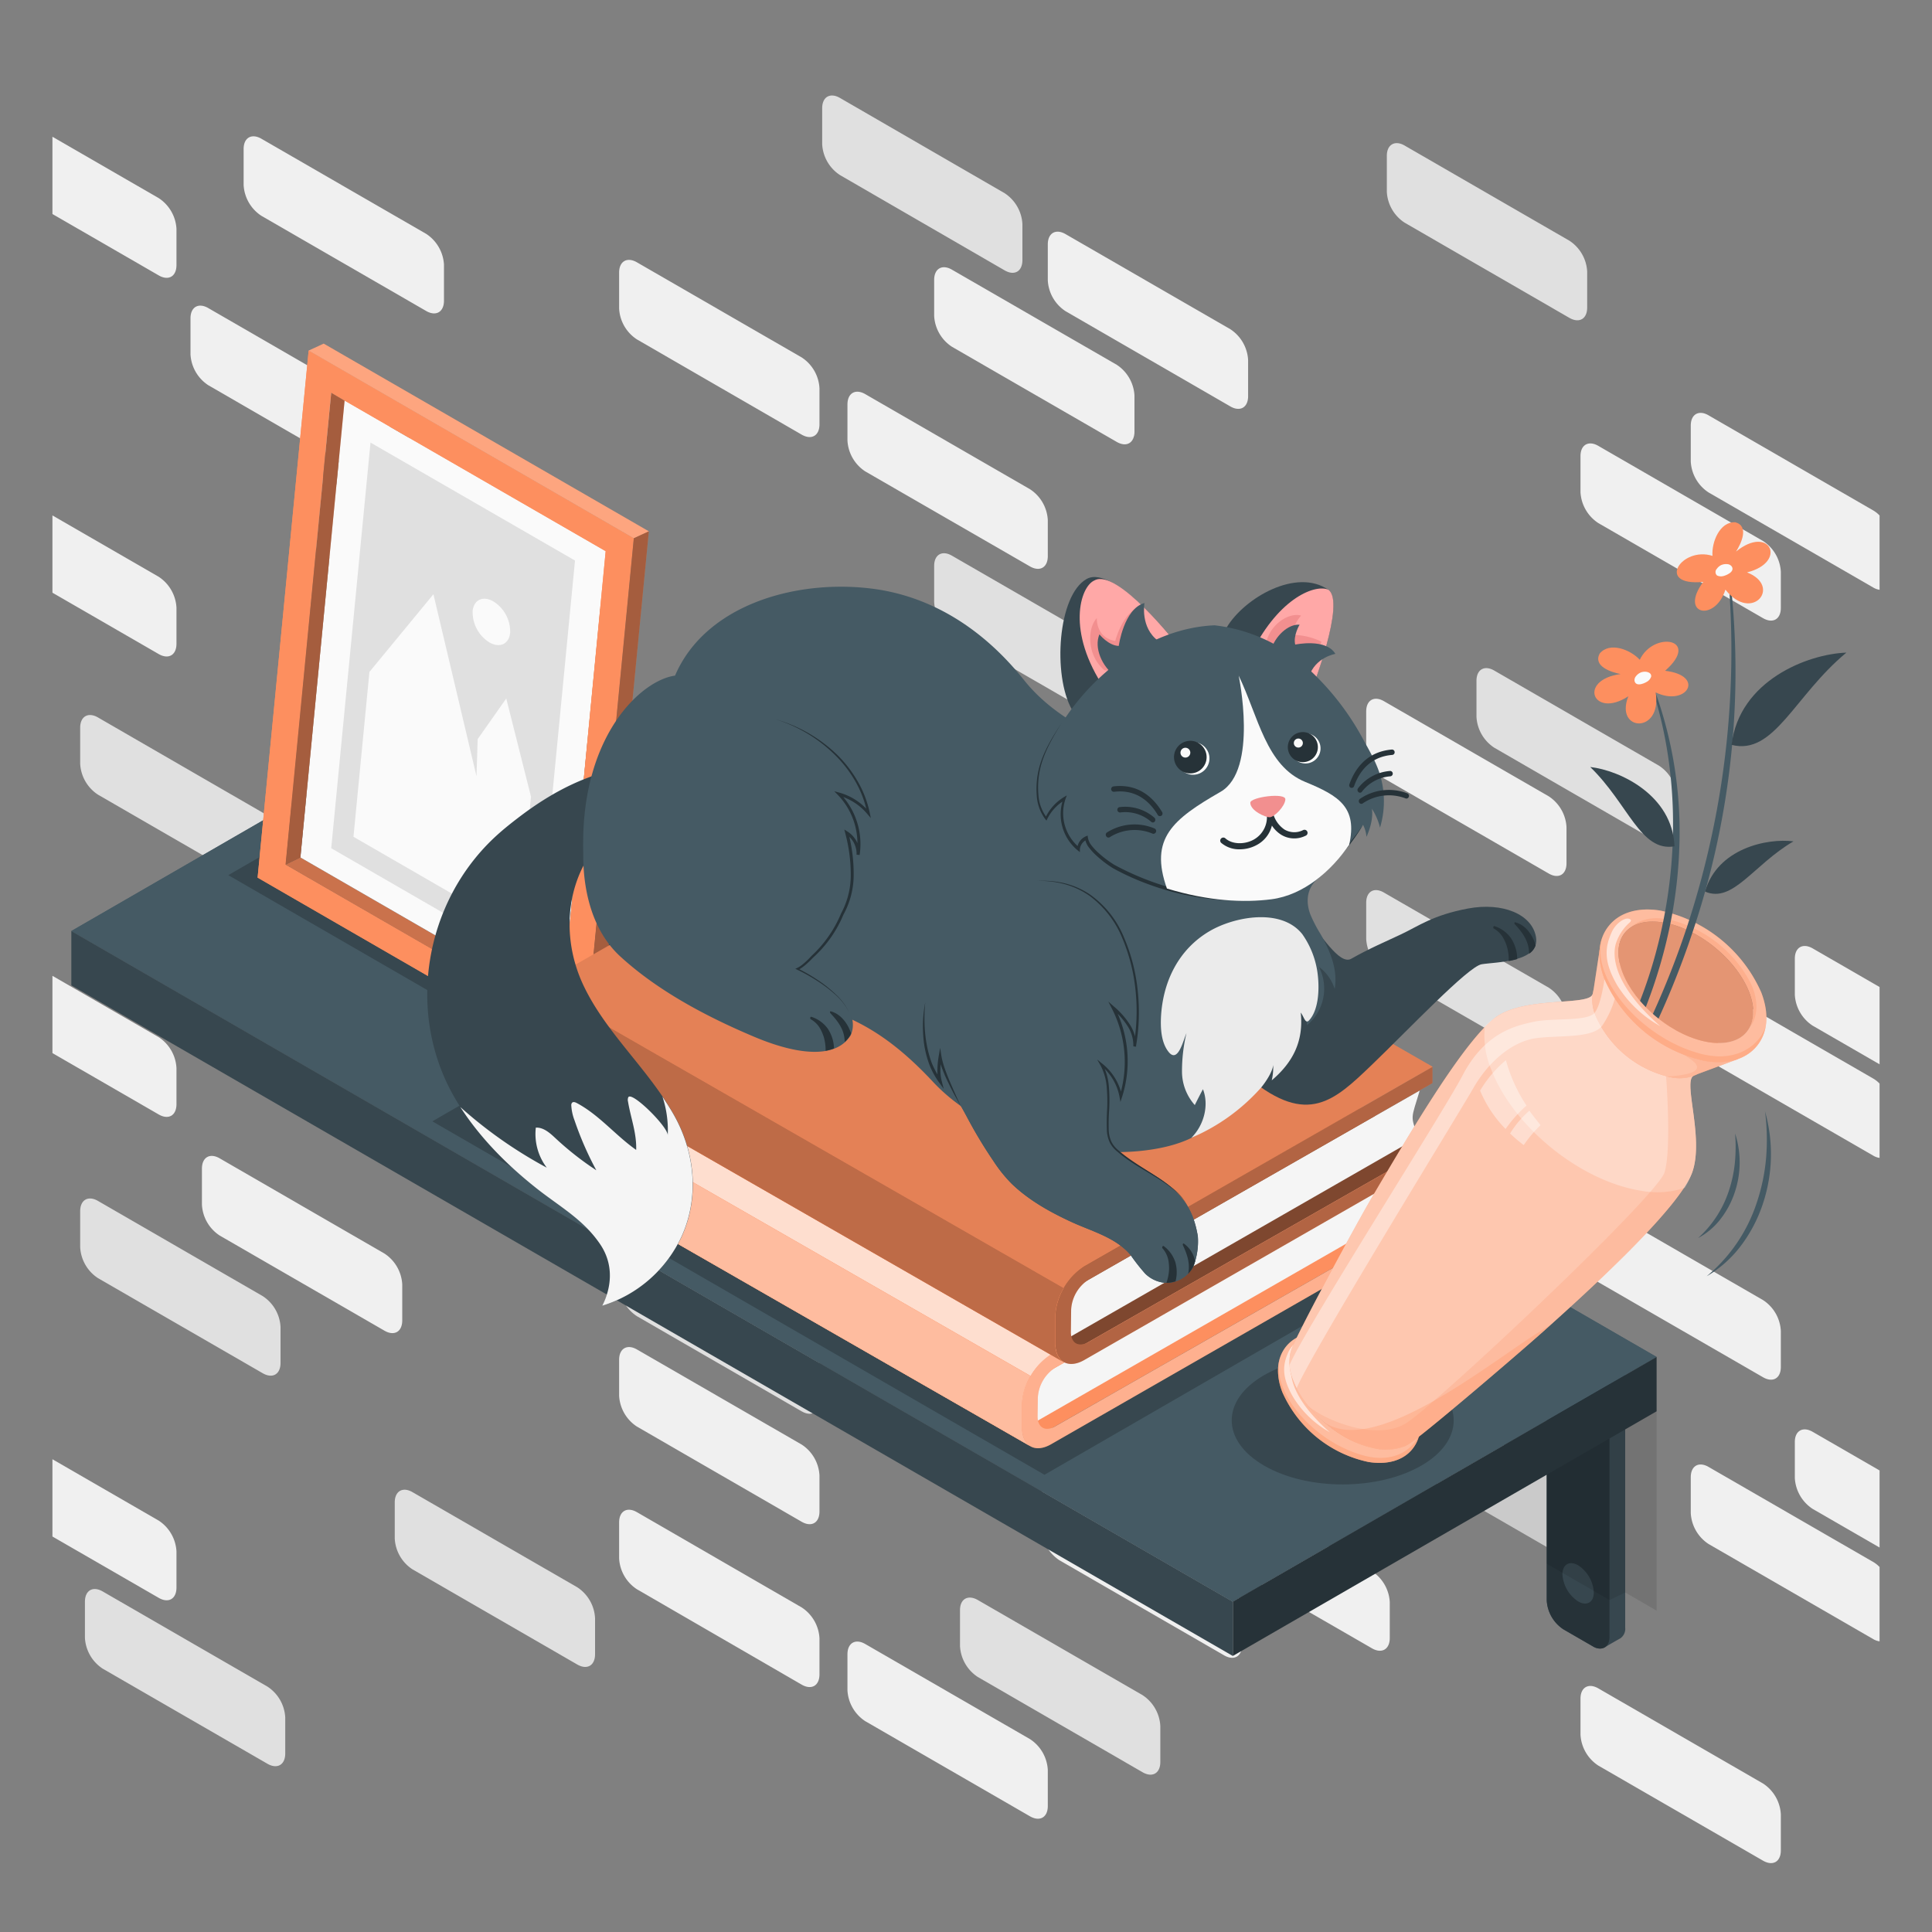 <svg xmlns="http://www.w3.org/2000/svg" viewBox="0 0 500 500"><rect x="0" y="0" width="500" height="500" fill="#808080" stroke="none"/><g id="freepik--Wall--inject-4"><g id="freepik--wall--inject-4"><path d="M114.9,68.5v9.32c0,2.93-2.07,4.13-4.61,2.66L67.66,55.86a10.17,10.17,0,0,1-4.61-8V38.57c0-2.94,2.06-4.13,4.61-2.66l42.63,24.61A10.2,10.2,0,0,1,114.9,68.5Z" style="fill:#f0f0f0"></path><path d="M128.07,250.27v9.32c0,2.94-2.06,4.13-4.61,2.66L80.83,237.64a10.2,10.2,0,0,1-4.61-8v-9.32c0-2.94,2.07-4.13,4.61-2.66l42.63,24.62A10.15,10.15,0,0,1,128.07,250.27Z" style="fill:#f0f0f0"></path><path d="M212.08,228.16v9.32c0,2.93-2.06,4.12-4.61,2.66l-42.63-24.62a10.17,10.17,0,0,1-4.61-8v-9.32c0-2.93,2.06-4.12,4.61-2.65l42.63,24.61A10.17,10.17,0,0,1,212.08,228.16Z" style="fill:#e0e0e0"></path><path d="M130,155.47v9.32c0,2.93-2.06,4.13-4.6,2.66L82.78,142.83a10.18,10.18,0,0,1-4.6-8v-9.32c0-2.94,2.06-4.13,4.6-2.66l42.64,24.61A10.19,10.19,0,0,1,130,155.47Z" style="fill:#e0e0e0"></path><path d="M154,293.68V303c0,2.94-2.06,4.13-4.61,2.66L106.75,281a10.18,10.18,0,0,1-4.6-8v-9.32c0-2.94,2.06-4.13,4.6-2.66l42.63,24.61A10.17,10.17,0,0,1,154,293.68Z" style="fill:#e0e0e0"></path><path d="M53.9,79.73l42.63,24.62a10.15,10.15,0,0,1,4.61,8v9.32c0,2.94-2.06,4.13-4.61,2.66L53.9,99.69a10.19,10.19,0,0,1-4.6-8V82.39C49.3,79.45,51.36,78.26,53.9,79.73Z" style="fill:#f0f0f0"></path><path d="M110.38,112.34,153,137a10.19,10.19,0,0,1,4.6,8v9.32c0,2.93-2.06,4.13-4.6,2.66l-42.63-24.62a10.17,10.17,0,0,1-4.61-8V115C105.77,112.06,107.83,110.87,110.38,112.34Z" style="fill:#f0f0f0"></path><path d="M274.19,258.7l42.63,24.61a10.17,10.17,0,0,1,4.61,8v9.32c0,2.94-2.06,4.13-4.61,2.66l-42.63-24.62a10.18,10.18,0,0,1-4.61-8v-9.32C269.58,258.42,271.65,257.23,274.19,258.7Z" style="fill:#f0f0f0"></path><path d="M244.58,216.29l42.63,24.61a10.17,10.17,0,0,1,4.61,8v9.32c0,2.94-2.06,4.13-4.61,2.66l-42.63-24.62a10.17,10.17,0,0,1-4.6-8V219C240,216,242,214.82,244.58,216.29Z" style="fill:#f0f0f0"></path><path d="M442.18,107.49l42.63,24.62a7.53,7.53,0,0,1,1.62,1.29v19.24a4.55,4.55,0,0,1-1.62-.58l-42.63-24.61a10.2,10.2,0,0,1-4.61-8v-9.32C437.57,107.22,439.64,106,442.18,107.49Z" style="fill:#f0f0f0"></path><path d="M460.88,148v9.32c0,2.94-2.06,4.13-4.61,2.66l-42.63-24.61a10.2,10.2,0,0,1-4.61-8v-9.32c0-2.94,2.07-4.13,4.61-2.66l42.63,24.62A10.14,10.14,0,0,1,460.88,148Z" style="fill:#f0f0f0"></path><path d="M460.88,344.45v9.32c0,2.94-2.06,4.13-4.61,2.66l-42.63-24.61a10.2,10.2,0,0,1-4.61-8v-9.32c0-2.94,2.07-4.13,4.61-2.66l42.63,24.62A10.15,10.15,0,0,1,460.88,344.45Z" style="fill:#f0f0f0"></path><path d="M469.11,245.44l17.32,10v20l-17.32-10a10.2,10.2,0,0,1-4.61-8V248.1C464.5,245.16,466.57,244,469.11,245.44Z" style="fill:#f0f0f0"></path><path d="M386.71,173.54l42.64,24.62a10.18,10.18,0,0,1,4.6,8v9.32c0,2.94-2.06,4.13-4.6,2.66L386.71,193.5a10.19,10.19,0,0,1-4.6-8V176.2C382.11,173.26,384.17,172.07,386.71,173.54Z" style="fill:#e0e0e0"></path><path d="M275.77,60.59,318.41,85.2a10.19,10.19,0,0,1,4.6,8v9.32c0,2.94-2.06,4.13-4.6,2.66L275.77,80.54a10.17,10.17,0,0,1-4.6-8V63.25C271.17,60.31,273.23,59.12,275.77,60.59Z" style="fill:#f0f0f0"></path><path d="M223.93,102l42.63,24.61a10.17,10.17,0,0,1,4.61,8v9.32c0,2.93-2.06,4.12-4.61,2.66L223.93,122a10.2,10.2,0,0,1-4.61-8v-9.32C219.32,101.73,221.39,100.54,223.93,102Z" style="fill:#f0f0f0"></path><path d="M217.39,25.35,260,50a10.19,10.19,0,0,1,4.6,8v9.31c0,2.94-2.06,4.13-4.6,2.66L217.39,45.31a10.17,10.17,0,0,1-4.61-8V28C212.78,25.07,214.84,23.88,217.39,25.35Z" style="fill:#e0e0e0"></path><path d="M363.52,37.67l42.63,24.62a10.17,10.17,0,0,1,4.61,8v9.31c0,2.94-2.06,4.13-4.61,2.66L363.52,57.63a10.17,10.17,0,0,1-4.61-8V40.33C358.91,37.4,361,36.21,363.52,37.67Z" style="fill:#e0e0e0"></path><path d="M358.17,231,400.8,255.6a10.15,10.15,0,0,1,4.61,8v9.32c0,2.94-2.06,4.13-4.61,2.66l-42.63-24.61a10.19,10.19,0,0,1-4.6-8v-9.32C353.57,230.7,355.63,229.51,358.17,231Z" style="fill:#e0e0e0"></path><path d="M246.36,143.81,289,168.42a10.19,10.19,0,0,1,4.6,8v9.32c0,2.93-2.06,4.12-4.6,2.66l-42.64-24.62a10.19,10.19,0,0,1-4.6-8v-9.32C241.76,143.53,243.82,142.34,246.36,143.81Z" style="fill:#e0e0e0"></path><path d="M72.6,218.3v9.32c0,2.94-2.06,4.13-4.61,2.66L25.36,205.66a10.18,10.18,0,0,1-4.61-8v-9.32c0-2.94,2.07-4.13,4.61-2.66L68,210.32A10.17,10.17,0,0,1,72.6,218.3Z" style="fill:#e0e0e0"></path><path d="M41.07,268.42l-27.5-15.88v20l27.5,15.88c2.54,1.47,4.6.28,4.6-2.66v-9.32A10.17,10.17,0,0,0,41.07,268.42Z" style="fill:#f0f0f0"></path><path d="M41.07,149.27l-27.5-15.88v20l27.5,15.88c2.54,1.46,4.6.27,4.6-2.66v-9.32A10.19,10.19,0,0,0,41.07,149.27Z" style="fill:#f0f0f0"></path><path d="M41.07,51.27,13.57,35.39v20l27.5,15.88c2.54,1.47,4.6.28,4.6-2.66V59.24A10.17,10.17,0,0,0,41.07,51.27Z" style="fill:#f0f0f0"></path><path d="M293.6,102.38v9.32c0,2.94-2.06,4.13-4.6,2.66L246.36,89.74a10.17,10.17,0,0,1-4.6-8V72.45c0-2.94,2.06-4.13,4.6-2.66L289,94.4A10.17,10.17,0,0,1,293.6,102.38Z" style="fill:#f0f0f0"></path><path d="M442.18,254.52l42.63,24.62a7.53,7.53,0,0,1,1.62,1.29v19.24a4.55,4.55,0,0,1-1.62-.58l-42.63-24.61a10.2,10.2,0,0,1-4.61-8v-9.32C437.57,254.25,439.64,253.06,442.18,254.52Z" style="fill:#f0f0f0"></path><path d="M164.84,67.89,207.47,92.5a10.17,10.17,0,0,1,4.61,8v9.32c0,2.94-2.06,4.13-4.61,2.66L164.84,87.84a10.15,10.15,0,0,1-4.61-8V70.55C160.23,67.61,162.29,66.42,164.84,67.89Z" style="fill:#f0f0f0"></path><path d="M223.93,300.35,266.56,325a10.17,10.17,0,0,1,4.61,8v9.31c0,2.94-2.06,4.13-4.61,2.66l-42.63-24.61a10.2,10.2,0,0,1-4.61-8V303C219.32,300.08,221.39,298.88,223.93,300.35Z" style="fill:#f0f0f0"></path><path d="M246.36,342.15,289,366.77a10.18,10.18,0,0,1,4.6,8v9.32c0,2.94-2.06,4.13-4.6,2.66l-42.64-24.61a10.19,10.19,0,0,1-4.6-8v-9.32C241.76,341.88,243.82,340.68,246.36,342.15Z" style="fill:#e0e0e0"></path><path d="M164.84,266.24l42.63,24.61a10.17,10.17,0,0,1,4.61,8v9.32c0,2.94-2.06,4.13-4.61,2.66l-42.63-24.62a10.17,10.17,0,0,1-4.61-8V268.9C160.23,266,162.29,264.77,164.84,266.24Z" style="fill:#f0f0f0"></path><path d="M104.1,332.4v9.32c0,2.94-2.06,4.13-4.6,2.66L56.86,319.76a10.17,10.17,0,0,1-4.6-8v-9.32c0-2.94,2.06-4.13,4.6-2.66L99.5,324.42A10.19,10.19,0,0,1,104.1,332.4Z" style="fill:#f0f0f0"></path><path d="M212.08,353.27v9.32c0,2.94-2.06,4.13-4.61,2.66l-42.63-24.62a10.17,10.17,0,0,1-4.61-8v-9.32c0-2.94,2.06-4.13,4.61-2.66l42.63,24.61A10.17,10.17,0,0,1,212.08,353.27Z" style="fill:#e0e0e0"></path><path d="M154,418.79v9.32c0,2.94-2.06,4.13-4.61,2.66l-42.63-24.62a10.15,10.15,0,0,1-4.6-8v-9.32c0-2.94,2.06-4.13,4.6-2.66l42.63,24.61A10.17,10.17,0,0,1,154,418.79Z" style="fill:#e0e0e0"></path><path d="M73.82,444.48v9.32c0,2.94-2.06,4.13-4.61,2.66L26.58,431.85a10.19,10.19,0,0,1-4.6-8v-9.32c0-2.94,2.06-4.13,4.6-2.66l42.63,24.62A10.17,10.17,0,0,1,73.82,444.48Z" style="fill:#e0e0e0"></path><path d="M274.19,383.81l42.63,24.62a10.15,10.15,0,0,1,4.61,8v9.32c0,2.94-2.06,4.13-4.61,2.66l-42.63-24.61a10.2,10.2,0,0,1-4.61-8v-9.32C269.58,383.53,271.65,382.34,274.19,383.81Z" style="fill:#f0f0f0"></path><path d="M460.88,469.57v9.31c0,2.94-2.06,4.13-4.61,2.66l-42.63-24.61a10.2,10.2,0,0,1-4.61-8v-9.32c0-2.93,2.07-4.12,4.61-2.66l42.63,24.62A10.17,10.17,0,0,1,460.88,469.57Z" style="fill:#f0f0f0"></path><path d="M359.67,414.6v9.32c0,2.94-2.07,4.13-4.61,2.66L312.43,402a10.17,10.17,0,0,1-4.61-8v-9.32c0-2.94,2.06-4.13,4.61-2.66l42.63,24.62A10.19,10.19,0,0,1,359.67,414.6Z" style="fill:#f0f0f0"></path><path d="M469.11,370.55l17.32,10v19.95l-17.32-10a10.2,10.2,0,0,1-4.61-8v-9.32C464.5,370.28,466.57,369.09,469.11,370.55Z" style="fill:#f0f0f0"></path><path d="M358.17,356.09l42.63,24.62a10.17,10.17,0,0,1,4.61,8V398c0,2.94-2.06,4.13-4.61,2.66l-42.63-24.61a10.19,10.19,0,0,1-4.6-8v-9.32C353.57,355.82,355.63,354.62,358.17,356.09Z" style="fill:#e0e0e0"></path><path d="M72.6,343.41v9.32c0,2.94-2.06,4.13-4.61,2.66L25.36,330.78a10.2,10.2,0,0,1-4.61-8v-9.32c0-2.94,2.07-4.13,4.61-2.66L68,335.44A10.15,10.15,0,0,1,72.6,343.41Z" style="fill:#e0e0e0"></path><path d="M41.07,393.53l-27.5-15.88v20l27.5,15.87c2.54,1.47,4.6.28,4.6-2.66V401.5A10.18,10.18,0,0,0,41.07,393.53Z" style="fill:#f0f0f0"></path><path d="M442.18,379.64l42.63,24.61a7.53,7.53,0,0,1,1.62,1.29v19.24a4.51,4.51,0,0,1-1.62-.57l-42.63-24.62a10.2,10.2,0,0,1-4.61-8V382.3C437.57,379.36,439.64,378.17,442.18,379.64Z" style="fill:#f0f0f0"></path><path d="M223.93,425.47l42.63,24.61a10.17,10.17,0,0,1,4.61,8v9.32c0,2.93-2.06,4.12-4.61,2.66l-42.63-24.62a10.2,10.2,0,0,1-4.61-8v-9.32C219.32,425.19,221.39,424,223.93,425.47Z" style="fill:#f0f0f0"></path><path d="M253.05,414.08l42.64,24.62a10.19,10.19,0,0,1,4.6,8V456c0,2.93-2.06,4.12-4.6,2.65L253.05,434a10.19,10.19,0,0,1-4.6-8v-9.32C248.45,413.81,250.51,412.62,253.05,414.08Z" style="fill:#e0e0e0"></path><path d="M164.84,391.35,207.47,416a10.17,10.17,0,0,1,4.61,8v9.32c0,2.94-2.06,4.13-4.61,2.66L164.84,411.3a10.15,10.15,0,0,1-4.61-8V394C160.23,391.07,162.29,389.88,164.84,391.35Z" style="fill:#f0f0f0"></path><path d="M164.84,349.24l42.63,24.61a10.17,10.17,0,0,1,4.61,8v9.32c0,2.94-2.06,4.13-4.61,2.66L164.84,369.2a10.17,10.17,0,0,1-4.61-8V351.9C160.23,349,162.29,347.77,164.84,349.24Z" style="fill:#f0f0f0"></path><path d="M405.41,214.09v9.32c0,2.94-2.06,4.13-4.6,2.66l-42.64-24.62a10.17,10.17,0,0,1-4.6-8v-9.32c0-2.94,2.06-4.13,4.6-2.66l42.63,24.61A10.17,10.17,0,0,1,405.41,214.09Z" style="fill:#f0f0f0"></path></g></g><g id="freepik--Shelf--inject-4"><g id="freepik--shelf--inject-4"><path d="M404.36,346.47v4.69l-4.07-2.34v65.36a9.58,9.58,0,0,0,4.33,7.5l7.59,4.38a3,3,0,0,0,3.13.26c.69-.44,3.22-1.89,3.94-2.28a3,3,0,0,0,1.32-2.83V355.86Z" style="fill:#37474f"></path><path d="M416.54,423.56c0,2.76-1.94,3.88-4.33,2.5l-7.58-4.38a9.55,9.55,0,0,1-4.33-7.5V348.82l16.24,9.38Z" style="fill:#263238"></path><path d="M408.42,405.1a9,9,0,0,1,4.06,7c0,2.59-1.82,3.64-4.06,2.34a9,9,0,0,1-4.06-7C404.36,404.86,406.18,403.81,408.42,405.1Z" style="fill:#37474f"></path><polygon points="428.73 365.24 428.73 416.83 420.61 412.14 416.54 414.08 400.3 404.7 400.3 400.42 128.14 243.27 128.14 186.99 428.73 365.24" style="opacity:0.1"></polygon><polygon points="128.14 177.63 428.73 351.18 319.05 414.5 18.46 240.95 128.14 177.63" style="fill:#455a64"></polygon><polygon points="128.14 177.63 428.73 351.18 319.05 414.5 18.46 240.95 128.14 177.63" style="fill:#455a64"></polygon><polygon points="18.46 240.95 18.46 255.01 319.05 428.56 319.05 414.5 18.46 240.95" style="fill:#37474f"></polygon><polygon points="428.73 351.18 319.05 414.5 319.05 428.56 428.73 365.24 428.73 351.18" style="fill:#263238"></polygon></g></g><g id="freepik--Shadows--inject-4"><polygon id="freepik--Shadow--inject-4" points="270.31 381.67 371.86 323.04 213.44 231.57 111.89 290.2 270.31 381.67" style="fill:#37474f"></polygon><polygon id="freepik--shadow--inject-4" points="150.67 279.37 209.38 245.47 117.79 192.59 59.08 226.49 150.67 279.37" style="fill:#37474f"></polygon><path id="freepik--shadow--inject-4" d="M367.8,355.87c11.22,6.48,11.22,17,0,23.45s-29.41,6.48-40.62,0-11.22-17,0-23.45S356.58,349.39,367.8,355.87Z" style="fill:#37474f"></path></g><g id="freepik--Picture--inject-4"><g id="freepik--picture--inject-4"><g id="freepik--Frame--inject-4"><polygon points="148.81 262.95 144.98 264.8 73.9 223.76 77.74 221.91 148.81 262.95" style="fill:#FD8F5F"></polygon><polygon points="148.81 262.95 144.98 264.8 73.9 223.76 77.74 221.91 148.81 262.95" style="opacity:0.2"></polygon><polygon points="77.74 221.91 145.35 260.94 156.8 142.68 89.18 103.68 77.74 221.91" style="fill:#fafafa"></polygon><polygon points="85.72 219.52 95.89 114.54 148.81 145.07 138.65 250.08 85.72 219.52" style="fill:#e0e0e0"></polygon><path d="M127.69,155.65a9.21,9.21,0,0,1,4.34,8.1c-.29,2.93-2.69,4.05-5.37,2.51a9.26,9.26,0,0,1-4.34-8.11C122.61,155.22,125,154.1,127.69,155.65Z" style="fill:#fafafa"></path><path d="M66.67,227.13l84.15,48.59L164,139.31,79.88,90.73Zm19-125.49,71.08,41L145,264.8l-71.08-41Z" style="fill:#FD8F5F"></path><path d="M66.67,227.13l84.15,48.59L164,139.31,79.88,90.73Zm19-125.49,71.08,41L145,264.8l-71.08-41Z" style="fill:#FD8F5F"></path><polygon points="73.9 223.76 77.74 221.91 89.18 103.68 85.72 101.64 73.9 223.76" style="fill:#FD8F5F"></polygon><polygon points="73.9 223.76 77.74 221.91 89.18 103.68 85.72 101.64 73.9 223.76" style="opacity:0.35"></polygon><polygon points="79.88 90.73 83.77 88.93 167.92 137.51 164.03 139.31 79.88 90.73" style="fill:#FD8F5F"></polygon><polygon points="79.88 90.73 83.77 88.93 167.92 137.51 164.03 139.31 79.88 90.73" style="fill:#fff;opacity:0.2"></polygon><polygon points="167.92 137.51 164.03 139.31 150.82 275.72 154.71 273.92 167.92 137.51" style="fill:#FD8F5F"></polygon><polygon points="167.92 137.51 164.03 139.31 150.82 275.72 154.71 273.92 167.92 137.51" style="opacity:0.35"></polygon></g><polygon points="95.61 173.89 112.17 153.79 123.32 200.9 123.62 191.28 131.02 180.76 137.42 206.18 134.04 241.13 91.48 216.56 95.61 173.89" style="fill:#fafafa"></polygon></g></g><g id="freepik--Books--inject-4"><g id="freepik--Book--inject-4"><polygon points="362.18 318.31 268.03 372.01 134.11 295.16 228.25 250.57 362.18 318.31" style="fill:#FD8F5F"></polygon><path d="M267.1,368.5l91.29-52.37c-2.05-5.79-1.89-3.43.42-11.15L268,356.87S266.54,352.64,267.1,368.5Z" style="fill:#f5f5f5"></path><path d="M272,350.53a16.5,16.5,0,0,0-7.52,12.94v6c0,4.76,3.37,6.69,7.52,4.31l90.15-51.72v-3.74l-89.13,50.85c-2.49,1.43-4.5.27-4.5-2.59l.07-4.88a9.89,9.89,0,0,1,4.51-7.76l89-50.87v-4.24Z" style="fill:#FD8F5F"></path><path d="M272,350.53a16.5,16.5,0,0,0-7.52,12.94v6c0,4.76,3.37,6.69,7.52,4.31l90.15-51.72v-3.74l-89.13,50.85c-2.49,1.43-4.5.27-4.5-2.59l.07-4.88a9.89,9.89,0,0,1,4.51-7.76l89-50.87v-4.24Z" style="fill:#fff;opacity:0.3"></path><path d="M362.17,298.82,228.25,222,138.1,273.68a16.52,16.52,0,0,0-7.51,12.94v6c0,2.37.83,4,2.2,4.83l133.92,76.85c-1.37-.78-2.2-2.45-2.2-4.82l0-6A16.49,16.49,0,0,1,272,350.53Z" style="fill:#FD8F5F"></path><path d="M362.17,298.82,228.25,222,138.1,273.68a16.52,16.52,0,0,0-7.51,12.94v6c0,2.37.83,4,2.2,4.83l133.92,76.85c-1.37-.78-2.2-2.45-2.2-4.82l0-6A16.49,16.49,0,0,1,272,350.53Z" style="fill:#fff;opacity:0.7"></path><path d="M266.7,356.1a15.24,15.24,0,0,0-2.21,7.36l0,6c0,2.37.83,4,2.2,4.82L132.79,297.44c-1.37-.79-2.2-2.46-2.2-4.83v-6a15.19,15.19,0,0,1,2.2-7.36Z" style="fill:#FD8F5F"></path><path d="M266.7,356.1a15.24,15.24,0,0,0-2.21,7.36l0,6c0,2.37.83,4,2.2,4.82L132.79,297.44c-1.37-.79-2.2-2.46-2.2-4.83v-6a15.19,15.19,0,0,1,2.2-7.36Z" style="fill:#FD8F5F"></path><path d="M266.7,356.1a15.24,15.24,0,0,0-2.21,7.36l0,6c0,2.37.83,4,2.2,4.82L132.79,297.44c-1.37-.79-2.2-2.46-2.2-4.83v-6a15.19,15.19,0,0,1,2.2-7.36Z" style="fill:#fff;opacity:0.4"></path></g><g id="freepik--book--inject-4"><polygon points="370.77 296.5 276.62 350.21 142.7 273.36 236.85 227.82 370.77 296.5" style="fill:#FD8F5F"></polygon><polygon points="370.77 296.5 276.62 350.21 142.7 273.36 236.85 227.82 370.77 296.5" style="opacity:0.5"></polygon><path d="M275.7,346.7,367,294.33c-2-5.8-1.89-4.39.43-12.11l-90.79,51.89S275.14,330.84,275.7,346.7Z" style="fill:#f5f5f5"></path><path d="M280.61,327.78a16.48,16.48,0,0,0-7.51,12.93v6.94c0,4.77,3.36,6.7,7.51,4.32l90.15-51.72v-3.74l-89.12,50.85c-2.49,1.42-4.51.27-4.5-2.59l.07-5.83a9.91,9.91,0,0,1,4.51-7.77l89-50.87v-4.24Z" style="fill:#FD8F5F"></path><path d="M280.61,327.78a16.48,16.48,0,0,0-7.51,12.93v6.94c0,4.77,3.36,6.7,7.51,4.32l90.15-51.72v-3.74l-89.12,50.85c-2.49,1.42-4.51.27-4.5-2.59l.07-5.83a9.91,9.91,0,0,1,4.51-7.77l89-50.87v-4.24Z" style="opacity:0.3"></path><path d="M370.76,276.07,236.85,199.21,146.7,250.93a16.48,16.48,0,0,0-7.51,12.93v6.95c0,2.37.84,4,2.21,4.83l133.92,76.85c-1.37-.78-2.2-2.46-2.21-4.83v-7a16.52,16.52,0,0,1,7.51-12.94Z" style="fill:#FD8F5F"></path><path d="M370.76,276.07,236.85,199.21,146.7,250.93a16.48,16.48,0,0,0-7.51,12.93v6.95c0,2.37.84,4,2.21,4.83l133.92,76.85c-1.37-.78-2.2-2.46-2.21-4.83v-7a16.52,16.52,0,0,1,7.51-12.94Z" style="opacity:0.1"></path><path d="M275.29,333.35a15.19,15.19,0,0,0-2.2,7.36v7c0,2.37.84,4,2.21,4.83L141.39,275.64c-1.37-.79-2.2-2.46-2.21-4.83v-6.95a15.22,15.22,0,0,1,2.2-7.36Z" style="fill:#FD8F5F"></path><path d="M275.29,333.35a15.19,15.19,0,0,0-2.2,7.36v7c0,2.37.84,4,2.21,4.83L141.39,275.64c-1.37-.79-2.2-2.46-2.21-4.83v-6.95a15.22,15.22,0,0,1,2.2-7.36Z" style="fill:#FD8F5F"></path><path d="M275.29,333.35a15.19,15.19,0,0,0-2.2,7.36v7c0,2.37.84,4,2.21,4.83L141.39,275.64c-1.37-.79-2.2-2.46-2.21-4.83v-6.95a15.22,15.22,0,0,1,2.2-7.36Z" style="opacity:0.25"></path></g></g><g id="freepik--Cat--inject-4"><g id="freepik--cat--inject-4"><path d="M164.1,198.35c-11.26,1.29-21.14,6.49-30,13.29-1.88,1.44-3.73,2.91-5.48,4.5-18.92,17.15-23.74,46.29-10.75,68.3,5.28,8.94,12.7,16.45,20.81,22.92,6,4.79,12.14,8.05,16.54,14.43,4,5.74,2.85,11.9.68,16.12a33.44,33.44,0,0,0,20.5-17.85c4.64-10.12,3.48-21.76-1.86-31.33-6.63-11.87-17.32-21-23.25-33.11C145.82,244.57,145.9,231,153,220.7a32.37,32.37,0,0,1,25.65-13.65,6.06,6.06,0,0,0,3.38-.67c1.71-1.17,1.51-4,.1-5.47s-3.57-2-5.62-2.37A46.24,46.24,0,0,0,164.1,198.35Z" style="fill:#37474f"></path><path d="M176.36,320.06c4.64-10.12,3.48-21.76-1.86-31.33-.94-1.69-2-3.32-3.06-4.92a27.53,27.53,0,0,1,1.37,10c.11-2.15-9.31-11.49-10.21-9.84a1.77,1.77,0,0,0-.07,1.12c.71,4.28,2.26,8.13,2.11,12.51-5.37-3.78-9.63-9.12-15.44-12.17-.38-.19-.9-.36-1.18,0a.94.94,0,0,0-.17.64,12.63,12.63,0,0,0,.85,3.91,83.85,83.85,0,0,0,5.63,12.89,78.64,78.64,0,0,1-10.54-8.27c-1.46-1.37-3.13-2.88-5.12-2.77a14.44,14.44,0,0,0,2.83,10.36,115.08,115.08,0,0,1-22.37-15.69c5.16,8,12,14.9,19.51,20.87,6,4.79,12.14,8.05,16.54,14.43,4,5.74,2.85,11.9.68,16.12A33.44,33.44,0,0,0,176.36,320.06Z" style="fill:#f5f5f5"></path><path d="M323.4,279.16c15,12.25,21.9,5.75,31.55-3.51s25-25.51,28.49-26.1,15.21-.47,14.07-7.05c-1-5.87-8.59-9.07-17.63-7.37s-12.69,4.5-17.24,6.65c-3.84,1.82-8.25,3.67-12.95,6.35-3.11,1.77-8-6.72-11.52-10.36Z" style="fill:#37474f"></path><path d="M392,239.15c-.1-.11-.13-.52.11-.46,2.4.57,4.15,2.77,5,5a8,8,0,0,1,.3,1,4.23,4.23,0,0,1-1.67,2.13,9.91,9.91,0,0,0-.17-1.64C395.1,242.72,393.58,240.87,392,239.15Z" style="fill:#263238"></path><path d="M390,245a10.92,10.92,0,0,0-1-2.33,6.47,6.47,0,0,0-2.4-2.36c-.23-.13-.16-.73.16-.63a8.35,8.35,0,0,1,4.2,3,9.87,9.87,0,0,1,1.69,5.53c-.71.2-1.45.37-2.19.51A12.37,12.37,0,0,0,390,245Z" style="fill:#263238"></path><path d="M342,226.66c-3.52,2.35-4.35,6.08-2.88,10a35.56,35.56,0,0,0,2.59,5c2.5,4.35,4.59,9.33,3.7,14.27a11.34,11.34,0,0,0-4.09-5.72,12.28,12.28,0,0,1-3.05,15.09,22.4,22.4,0,0,0-2-6.62,14.06,14.06,0,0,1-1.55,7.69c-1.06,2.19-2.7,3.95-3.89,6-.81,1.43-1.52,2.86-2.48,4.24a55.19,55.19,0,0,1-7.16,8.26c-3.26,3.1-8.77,7.57-12.78,9.58-14.27,7.14-48.88,4.91-67-14.52S212,261.62,196,255.55s-45.08-8.71-45.08-37.3c0-28.41,15.19-42.24,23.78-43.4,7.83-18.27,31.1-24.93,50.72-22.54,15.3,1.86,28.9,10.25,39.6,23.7s29.06,18,29.06,18Z" style="fill:#455a64"></path><path d="M338.63,264.23c-.88.61-1.16-1.08-2-2.18.77,7.31-1.93,12.81-7.5,17.54a15.24,15.24,0,0,0,.37-4c-.14,1.86-2.16,4.72-3.12,5.87a50.68,50.68,0,0,1-18.06,13c3.35-3.35,4.59-8.55,3-12.57q-1.07,2-2.11,4.1a13.08,13.08,0,0,1-3.31-8.75,42.58,42.58,0,0,1,1.15-9.85c-.84,1.89-2.18,7.8-4.57,4.9-2-2.43-2.18-6.28-2-9.41.56-9,4.59-17.22,12.56-21.9,6.46-3.79,18.58-6.05,24,.79a22.68,22.68,0,0,1,4,10.55C341.51,256.37,341.18,261.71,338.63,264.23Z" style="fill:#ebebeb"></path><path d="M277.4,183.62c-5-8.86-3.67-29.58,3.82-33.78,7.07-4,23.34,16.88,23.34,16.88S291.18,181.48,277.4,183.62Z" style="fill:#37474f"></path><path d="M285.94,178.3c9.42-5.48,18.62-11.58,18.62-11.58s-15.52-19.81-21.33-16.5C279.57,151.78,275.85,163.4,285.94,178.3Z" style="fill:#ffa8a7"></path><path d="M299.21,167a9.15,9.15,0,0,1-3.84-3.51,9.62,9.62,0,0,1-1.79-5.78c-3.49,2.39-4.95,8.16-4.95,8.16-5.09-.82-4.77-5.92-4.77-5.92-2.59,2.8-2.5,9.86,2,13.52a12.34,12.34,0,0,0,7.05-1.18C296.86,170.5,298.94,168.44,299.21,167Z" style="fill:#f28f8f"></path><path d="M288.53,174.85c-3.35-2.33-5.45-7.27-4-10.68,0,0,2.32,2.91,5,3,0,0,1.32-9.64,6.66-11.11,0,0-1.16,6.35,3.57,9.81C301.2,174.85,288.53,174.85,288.53,174.85Z" style="fill:#455a64"></path><path d="M317.45,162.4c4.68-7.79,18.16-15.45,26.31-9.77,4.59,3.21-4.35,26-4.35,26S324.14,172.45,317.45,162.4Z" style="fill:#37474f"></path><path d="M324,168.76c7.52,5.15,15.43,9.86,15.43,9.86s8.94-22.78,4.35-26C340.62,151.16,331.24,154.38,324,168.76Z" style="fill:#ffa8a7"></path><path d="M338.48,173.58a10,10,0,0,1,1.91-2.62c.5-1.44,1.06-3.12,1.59-4.9a17.22,17.22,0,0,0-7.35-1.75c-.17-2.51,2.09-5,2.09-5-3-.87-8,2.08-9.09,7.2a15.59,15.59,0,0,0,3.32,5.23c1.66.89,3.17,1.63,4.42,2.22A7.24,7.24,0,0,0,338.48,173.58Z" style="fill:#f28f8f"></path><path d="M328.93,168.25c1-3.54,4.38-6.79,7.41-6.59,0,0-1.72,2.83-1.14,5.16,0,0,7.92-1.72,10.4,2.4,0,0-5.28.88-6.84,5.94C332.07,179.06,328.93,168.25,328.93,168.25Z" style="fill:#455a64"></path><path d="M314.31,161.83a42.38,42.38,0,0,1,23.53,10.56,69.15,69.15,0,0,1,15,19.05c1.76,3.2,3.67,6.42,4.57,10a23.8,23.8,0,0,1-.26,12.75,16,16,0,0,0-2.11-4.89c.38,2.28-.44,5.17-1.4,7.28a8,8,0,0,0-.89-3.12,20.29,20.29,0,0,1-1.52,2.39c-.66,1-1.35,1.93-2.08,2.86a44.94,44.94,0,0,1-5,5.36,31.67,31.67,0,0,1-12.43,7.34,22.5,22.5,0,0,1-2.93.64A62.92,62.92,0,0,1,301,229.64a70.57,70.57,0,0,1-12.32-5.13c-1.64-.87-7.26-4.88-7.48-7.62a3.41,3.41,0,0,0-2,2.86,11.8,11.8,0,0,1-3.64-13.07,12.12,12.12,0,0,0-4.73,5.22c-2.14-2.61-2.49-6.25-2.24-9.62.41-5.71,3.22-10.45,6.24-15.16C283.26,173.84,298.09,162.53,314.31,161.83Z" style="fill:#455a64"></path><path d="M352.73,213.44a40.68,40.68,0,0,1-2.88,4.37,40.18,40.18,0,0,1-3.3,4.07,38.43,38.43,0,0,1-8,6.74A29.25,29.25,0,0,1,333.8,231a29.78,29.78,0,0,1-5.1,1.38,56.75,56.75,0,0,1-10.5.62,67.56,67.56,0,0,1-20.57-4,65.08,65.08,0,0,1-9.61-4.32,28.63,28.63,0,0,1-4.22-3.21,15.4,15.4,0,0,1-1.83-1.95,5.26,5.26,0,0,1-1.19-2.54l.51.32a3,3,0,0,0-1.82,2.53l0,.7-.54-.43a12.09,12.09,0,0,1-3.71-13.47l.45.38A11.75,11.75,0,0,0,271,212l-.18.38-.26-.33a11.31,11.31,0,0,1-2.26-6.33,21.75,21.75,0,0,1,.55-6.68c1.08-4.38,3.47-8.24,5.91-11.94-2.35,3.76-4.64,7.67-5.6,12a22,22,0,0,0-.42,6.58,10.88,10.88,0,0,0,2.23,6l-.45,0a12.46,12.46,0,0,1,4.81-5.38l.76-.45-.31.83a11.52,11.52,0,0,0,3.57,12.68l-.58.26a3.76,3.76,0,0,1,2.25-3.18l.46-.19.06.5a4.57,4.57,0,0,0,1,2.13,15.45,15.45,0,0,0,1.76,1.86,27.43,27.43,0,0,0,4.11,3.09,72,72,0,0,0,9.47,4.26,66.71,66.71,0,0,0,20.33,4.07,59.11,59.11,0,0,0,10.38-.51,29.66,29.66,0,0,0,5-1.27,28.21,28.21,0,0,0,4.66-2.26,40.24,40.24,0,0,0,8.09-6.52,37.79,37.79,0,0,0,3.38-4A39.55,39.55,0,0,0,352.73,213.44Z" style="fill:#263238"></path><path d="M315.88,204.92c9.83-5.66,4.69-30.07,4.69-30.07,5.13,10.66,7.05,23.33,17.2,27.5,8.83,3.63,13.56,6.6,11.4,16.28-4.58,6.7-11.7,13-20.12,14.1-7.27.93-16.28.49-27.05-2.78C297.41,217,303.45,212.07,315.88,204.92Z" style="fill:#fafafa"></path><path d="M304.61,195.65a4.22,4.22,0,1,0,4.81-3.54A4.23,4.23,0,0,0,304.61,195.65Z" style="fill:#fff"></path><path d="M303.88,195.31a4.22,4.22,0,1,0,4.81-3.54A4.22,4.22,0,0,0,303.88,195.31Z" style="fill:#263238"></path><path d="M308.05,194.79a1.27,1.27,0,1,1-1.27-1.27A1.27,1.27,0,0,1,308.05,194.79Z" style="fill:#fafafa"></path><path d="M334,193.09a3.9,3.9,0,1,0,4.45-3.26A3.88,3.88,0,0,0,334,193.09Z" style="fill:#fff"></path><path d="M333.33,192.78a3.89,3.89,0,1,0,4.44-3.27A3.89,3.89,0,0,0,333.33,192.78Z" style="fill:#263238"></path><circle cx="336.01" cy="192.3" r="1.17" style="fill:#fafafa"></circle><path d="M300.48,211.14l.06,0a.73.73,0,0,0,.2-1c-2.07-3.45-5.92-7.41-12.56-6.62a.7.7,0,0,0,.17,1.39c5.95-.71,9.42,2.85,11.28,6A.64.64,0,0,0,300.48,211.14Z" style="fill:#263238"></path><path d="M298.62,212.8a.62.62,0,0,0,.18-.14.73.73,0,0,0,0-1,11.54,11.54,0,0,0-9.12-2.77.7.7,0,0,0,.27,1.37,10.2,10.2,0,0,1,7.95,2.4A.65.65,0,0,0,298.62,212.8Z" style="fill:#263238"></path><path d="M298.88,215.66a.68.68,0,0,0,.28-.32.73.73,0,0,0-.34-.92,13.33,13.33,0,0,0-12.31,1,.71.71,0,0,0-.22,1,.65.65,0,0,0,.89.26h0a12,12,0,0,1,11.09-.94A.62.62,0,0,0,298.88,215.66Z" style="fill:#263238"></path><path d="M349.66,203.88l-.06,0a.71.71,0,0,1-.38-.9c1.34-3.8,4.34-8.43,11-9a.68.68,0,0,1,.71.65.67.67,0,0,1-.6.74c-6,.49-8.68,4.66-9.89,8.08A.65.65,0,0,1,349.66,203.88Z" style="fill:#263238"></path><path d="M351.81,205.13a.54.54,0,0,1-.2-.1.73.73,0,0,1-.17-1,11.55,11.55,0,0,1,8.39-4.51.7.7,0,0,1,0,1.39,10.25,10.25,0,0,0-7.32,3.92A.62.62,0,0,1,351.81,205.13Z" style="fill:#263238"></path><path d="M352.12,208a.63.63,0,0,1-.33-.25.73.73,0,0,1,.15-1,13.31,13.31,0,0,1,12.26-1.44.7.7,0,0,1,.4.89.64.64,0,0,1-.82.43h0a12.05,12.05,0,0,0-11.07,1.26A.59.59,0,0,1,352.12,208Z" style="fill:#263238"></path><path d="M320.85,219.8a7.11,7.11,0,0,1-4.85-1.71.8.8,0,0,1,1.08-1.17c1.69,1.57,4.84,1.74,7.33.4a6.68,6.68,0,0,0,3.39-6.94,5,5,0,0,1-.09-.74.8.8,0,0,1,1.58-.19l.09.66a7.34,7.34,0,0,0,3.05,4.58,5,5,0,0,0,4.77.16.8.8,0,1,1,.63,1.46,6.5,6.5,0,0,1-6.23-.26,7.92,7.92,0,0,1-2.43-2.39,7.8,7.8,0,0,1-4,5.06A9.18,9.18,0,0,1,320.85,219.8Z" style="fill:#263238"></path><path d="M328.65,211.5c1.14-.08,3.88-2.76,4-4.61s-9.06-.61-9.07.85C323.55,209.8,327.52,211.58,328.65,211.5Z" style="fill:#f28f8f"></path><path d="M224.81,210.42a26,26,0,0,0-3-8.06,31.79,31.79,0,0,0-5.21-6.89,37.64,37.64,0,0,0-15.87-9.4,45.62,45.62,0,0,0-9.86-1.61A42.16,42.16,0,0,0,171,187.62a32.79,32.79,0,0,0-16.3,15.16,41.13,41.13,0,0,0-3.74,17.15c-.26,10.09,2.19,20.92,9.67,27.69,9.56,8.74,22,15.41,34.58,20.71s21.64,5.22,25-.51c3.69-9.06-13.69-17.09-13.69-17.09s1.33-.48,3.8-3.14a31.29,31.29,0,0,0,7.8-11.11c3.56-6.17,2.92-14.09,1.16-21a6.43,6.43,0,0,1,2.94,5.67,18.56,18.56,0,0,0-5-15.73A15,15,0,0,1,224.81,210.42Z" style="fill:#455a64"></path><path d="M214.18,266.15a8.43,8.43,0,0,0-4.2-3c-.32-.1-.39.49-.16.63a6.4,6.4,0,0,1,2.4,2.36,11.61,11.61,0,0,1,1,2.32,12.39,12.39,0,0,1,.45,3.47,11.67,11.67,0,0,0,2.17-.59A9.71,9.71,0,0,0,214.18,266.15Z" style="fill:#263238"></path><path d="M220.11,267.82c0-.11.07-.23.12-.34s-.15-.5-.24-.75c-.87-2.2-2.61-4.4-5-5-.24-.06-.21.35-.11.46,1.61,1.72,3.13,3.57,3.58,5.95a10.71,10.71,0,0,1,.16,1.52A7.81,7.81,0,0,0,220.11,267.82Z" style="fill:#263238"></path><path d="M220.11,267.82a7.2,7.2,0,0,0-.3-5.75,15.71,15.71,0,0,0-3.61-4.65,35.08,35.08,0,0,0-4.72-3.58,45.14,45.14,0,0,0-5.17-2.89l-.49-.23.51-.23a5.88,5.88,0,0,0,1-.6c.32-.24.64-.5.94-.77A20.16,20.16,0,0,0,210,247.4h0a31.31,31.31,0,0,0,7.67-11v0a20.86,20.86,0,0,0,2.51-10.18,41.37,41.37,0,0,0-1.42-10.54l-.25-1,.85.54a6.83,6.83,0,0,1,3.12,6l-.79-.08a18.2,18.2,0,0,0-4.86-15.42l-.92-.94,1.27.34a15.3,15.3,0,0,1,7.85,5.13l-.58.27a26.76,26.76,0,0,0-3.08-8.29,31.62,31.62,0,0,0-5.43-7,37.79,37.79,0,0,0-15.25-9.09,37.86,37.86,0,0,1,15.54,8.79,32,32,0,0,1,5.61,7.06,27.4,27.4,0,0,1,3.26,8.43l.27,1.31-.85-1a14.72,14.72,0,0,0-7.53-4.85l.35-.6a18.9,18.9,0,0,1,5.13,16l-.79-.09a6.08,6.08,0,0,0-2.75-5.32l.6-.43a41.86,41.86,0,0,1,1.4,10.76,21.4,21.4,0,0,1-2.65,10.51l0,0a31,31,0,0,1-7.93,11.19h0a22.66,22.66,0,0,1-1.8,1.73,12.1,12.1,0,0,1-1,.78,5.89,5.89,0,0,1-1.13.66l0-.46a47.53,47.53,0,0,1,5.19,3,33,33,0,0,1,4.68,3.73,15.77,15.77,0,0,1,3.55,4.79A7.26,7.26,0,0,1,220.11,267.82Z" style="fill:#263238"></path><path d="M268.43,228c10.1-.5,16.77,4.68,20.7,11.6,5,8.8,6.37,21.24,4.52,31.18.2-4-2.59-7.44-5.6-10a30.33,30.33,0,0,1,2,23.05,14,14,0,0,0-5.08-8.39c2,3.6,1.92,7.82,1.82,11.82-.09,3.51-.82,7.51,1.83,10,3.66,3.48,8.11,5.38,12.14,8.26,5.17,3.72,8,7.13,9.24,14.42a18.18,18.18,0,0,1-1.11,7.71,7.86,7.86,0,0,1-7.38,4.34,8.35,8.35,0,0,1-5.14-2.38,50,50,0,0,1-3.71-4.72c-3.83-4.63-10.08-6.21-15.33-8.63-5.58-2.57-11.07-5.63-15.52-9.92a36.71,36.71,0,0,1-4.69-5.84,119.45,119.45,0,0,1-6.77-11.23c-1.78-3.37-4.08-7-5.31-10.52" style="fill:#455a64"></path><path d="M268.43,228c10.1-.5,16.77,4.68,20.7,11.6,5,8.8,6.37,21.24,4.52,31.18.2-4-2.59-7.44-5.6-10a30.33,30.33,0,0,1,2,23.05,14,14,0,0,0-5.08-8.39c2,3.6,1.92,7.82,1.82,11.82-.09,3.51-.82,7.51,1.83,10,3.66,3.48,8.11,5.38,12.14,8.26,5.17,3.72,8,7.13,9.24,14.42a18.18,18.18,0,0,1-1.11,7.71,7.86,7.86,0,0,1-7.38,4.34,8.35,8.35,0,0,1-5.14-2.38,50,50,0,0,1-3.71-4.72c-3.83-4.63-10.08-6.21-15.33-8.63-5.58-2.57-11.07-5.63-15.52-9.92a36.71,36.71,0,0,1-4.69-5.84,119.45,119.45,0,0,1-6.77-11.23c-1.78-3.37-4.08-7-5.31-10.52" style="fill:#455a64"></path><path d="M306.36,321.83c-.21-.13-.31.26-.24.4,1,2.14,1.82,4.38,1.48,6.78,0,.21-.08.43-.13.65a6.52,6.52,0,0,0,1.4-2,12.37,12.37,0,0,0,.41-1.22A7.08,7.08,0,0,0,306.36,321.83Z" style="fill:#263238"></path><path d="M304.23,331.61a9.51,9.51,0,0,0-.05-4.94,8.41,8.41,0,0,0-3-4.18c-.27-.19-.53.35-.35.55a6.59,6.59,0,0,1,1.52,3,11.19,11.19,0,0,1,.2,2.52,12.08,12.08,0,0,1-.68,3.43A7.54,7.54,0,0,0,304.23,331.61Z" style="fill:#263238"></path><path d="M268.43,228a23.68,23.68,0,0,1,7.11.6,20.6,20.6,0,0,1,6.54,2.89,25.32,25.32,0,0,1,8.82,11.15,46.84,46.84,0,0,1,3.55,13.87,51.83,51.83,0,0,1-.47,14.34l-.67-.08a9.27,9.27,0,0,0-1.62-5.41,19.76,19.76,0,0,0-3.89-4.33l.59-.47a30.36,30.36,0,0,1,2,23.33l-.42,1.3-.24-1.34a13.79,13.79,0,0,0-4.94-8.21l.46-.39a14.86,14.86,0,0,1,1.71,5.73,45.22,45.22,0,0,1,.11,5.93,55,55,0,0,0-.12,5.87,8,8,0,0,0,.71,2.76,6.84,6.84,0,0,0,1.81,2.18c2.95,2.57,6.39,4.52,9.68,6.67a40.77,40.77,0,0,1,4.77,3.49,14,14,0,0,1,3.62,4.61,14,14,0,0,0-3.7-4.52,42.44,42.44,0,0,0-4.82-3.37c-3.33-2.07-6.83-3.94-9.84-6.55a7.26,7.26,0,0,1-1.94-2.31,8.54,8.54,0,0,1-.77-2.92,55.52,55.52,0,0,1,.07-5.92,43.94,43.94,0,0,0-.15-5.86,14.38,14.38,0,0,0-1.67-5.49l-.78-1.35,1.23,1a14.34,14.34,0,0,1,5.23,8.56l-.66,0a30.27,30.27,0,0,0-2-22.77l-.91-1.78,1.5,1.32a20.31,20.31,0,0,1,4,4.52,10,10,0,0,1,1.69,5.83l-.68-.08a51.21,51.21,0,0,0,.57-14.15,46.8,46.8,0,0,0-3.41-13.74,25.75,25.75,0,0,0-8.56-11.09,20.55,20.55,0,0,0-6.41-3A23.68,23.68,0,0,0,268.43,228Z" style="fill:#263238"></path><path d="M248.67,286.26c-1.19-2-2.31-4.06-3.3-6.17-.51-1-1-2.12-1.41-3.22a16.72,16.72,0,0,1-1-3.4h.7a22.09,22.09,0,0,0-.28,3.16,11.83,11.83,0,0,0,.32,3.1l.54,2.09L243,280.08a20,20,0,0,1-2.56-4.78,25.66,25.66,0,0,1-1.3-5.23,35.53,35.53,0,0,1-.28-5.35,32.46,32.46,0,0,1,.6-5.31,39.28,39.28,0,0,0-.19,5.31,35.48,35.48,0,0,0,.5,5.25A29.4,29.4,0,0,0,241.1,275a21,21,0,0,0,2.51,4.55l-.71.35a12.48,12.48,0,0,1-.29-3.32,22.51,22.51,0,0,1,.33-3.27l.37-2.13.33,2.14a21,21,0,0,0,.9,3.3q.57,1.63,1.26,3.24C246.71,282,247.66,284.16,248.67,286.26Z" style="fill:#263238"></path></g></g><g id="freepik--Vase--inject-4"><g id="freepik--vase--inject-4"><g id="freepik--vase--inject-4"><g id="freepik--Ring--inject-4"><path d="M332.83,348.48c-2.4,3-2.73,7.15-.95,11.81a31.43,31.43,0,0,0,22.31,18.07c4.93.78,9-.42,11.35-3.37s2.73-7.15.95-11.81a31.43,31.43,0,0,0-22.31-18.07C339.25,344.33,335.22,345.53,332.83,348.48Zm11.91-.75c7.73,1.22,16.27,8.14,19.07,15.44s-1.19,12.24-8.92,11-16.26-8.14-19.07-15.44S337,346.5,344.74,347.73Z" style="fill:#FD8F5F"></path><path d="M332.82,348.48c-2.39,3-2.72,7.15-.94,11.81a31.43,31.43,0,0,0,22.31,18.07c4.93.78,9-.42,11.36-3.38s2.72-7.14.94-11.8a31.43,31.43,0,0,0-22.31-18.07C339.25,344.33,335.22,345.53,332.82,348.48Zm11.92-.75c7.73,1.22,16.27,8.14,19.07,15.44s-1.19,12.24-8.92,11-16.26-8.14-19.07-15.44S337,346.5,344.74,347.73Z" style="fill:#fff;opacity:0.4"></path><path d="M331.88,360.29a13.26,13.26,0,0,1-.56-9.11c-.36,1.2-1.1,4.7,1.58,9.83,3.53,6.75,11.46,13.46,20.23,15.73s13.37-2.81,14.29-5.95h0a9.16,9.16,0,0,1-1.9,4.2c-2.39,2.95-6.42,4.15-11.35,3.37a31.43,31.43,0,0,1-22.31-18.07Z" style="fill:#FD8F5F;opacity:0.1"></path><path d="M331.88,360.29a13.26,13.26,0,0,1-.56-9.11c-.36,1.2-1.1,4.7,1.58,9.83,3.53,6.75,11.46,13.46,20.23,15.73s13.37-2.81,14.29-5.95h0a9.16,9.16,0,0,1-1.9,4.2c-2.39,2.95-6.42,4.15-11.35,3.37a31.43,31.43,0,0,1-22.31-18.07Z" style="fill:#FD8F5F;opacity:0.3"></path><path d="M364,370.8h0c1-1.95,1-4.58-.17-7.63-2.8-7.3-11.34-14.22-19.07-15.44-3.14-.5-5.67,0-7.37,1.31h0c3-2.79,7.25-2.91,12.68-.7a27.55,27.55,0,0,1,14,12.54C366,364.74,365.76,368.62,364,370.8Z" style="fill:#FD8F5F;opacity:0.1"></path><path d="M364,370.8h0c1-1.95,1-4.58-.17-7.63-2.8-7.3-11.34-14.22-19.07-15.44-3.14-.5-5.67,0-7.37,1.31h0c3-2.79,7.25-2.91,12.68-.7a27.55,27.55,0,0,1,14,12.54C366,364.74,365.76,368.62,364,370.8Z" style="fill:#FD8F5F;opacity:0.2"></path><path d="M337.12,346.89c.39.06.91.33.31.9a10.59,10.59,0,0,0-3.06,4.67c-1.09,3.92.79,10.31,9.82,18.23a26,26,0,0,1-9.51-9.1c-3.12-5.35-2.67-8.45-1.27-11.63C334.24,348.06,336.13,346.73,337.12,346.89Z" style="fill:#fff;opacity:0.6"></path></g><path d="M355.54,309.05c9.42-15.93,24.4-41.59,32.44-46.36s23.31-2.39,24.19-5.4l26.1,21.14c-2.75,1.49,2.74,15.93-.26,24.79s-24.89,29.11-38.61,41.35c-6.78,6.06-31.87,27.51-34.95,29.23l-.25.14-.53.29h0a13.19,13.19,0,0,1-7.19.75c-8.83-1.39-18.57-9.29-21.77-17.63a12.07,12.07,0,0,1-.76-7.19h0l.18-.59c0-.08.05-.17.08-.26C335.25,345.93,350.91,316.88,355.54,309.05Z" style="fill:#FD8F5F"></path><path d="M355.54,309.05c9.42-15.93,24.4-41.59,32.44-46.36s23.31-2.39,24.19-5.4l26.1,21.14c-2.75,1.49,2.74,15.93-.26,24.79s-24.89,29.11-38.61,41.35c-6.78,6.06-31.87,27.51-34.95,29.23l-.25.14-.53.29h0a13.19,13.19,0,0,1-7.19.75c-8.83-1.39-18.57-9.29-21.77-17.63a12.07,12.07,0,0,1-.76-7.19h0l.18-.59c0-.08.05-.17.08-.26C335.25,345.93,350.91,316.88,355.54,309.05Z" style="fill:#fff;opacity:0.5"></path><path d="M438,303.22a20,20,0,0,1-2,4.2,22.7,22.7,0,0,1-11.31.74c-15.72-2.49-33.08-16.55-38.77-31.41a22.61,22.61,0,0,1-1.63-11.22,20.75,20.75,0,0,1,3.69-2.84c8-4.76,23.31-2.39,24.19-5.4l26.1,21.14C435.52,279.92,441,294.36,438,303.22Z" style="fill:#fff;opacity:0.3"></path><path d="M438,278.61a1.33,1.33,0,0,0-.24.36,1.75,1.75,0,0,0-.11.24c-1.2,3.44,3,16,.32,24-.22.56-.49,1.17-.78,1.81-4.94,9.58-25,28.07-37.83,39.54-6.78,6.06-31.87,27.51-34.95,29.23l-.25.14-.53.29-.07,0a13.94,13.94,0,0,1-6.39.82l-.73-.1a27.06,27.06,0,0,1-10.79-4.58,36.29,36.29,0,0,1-7.06-6.47l-.08-.1c4.3,3.79,17.69,9.23,25.28,4.6s65.14-58.81,67-65,.39-24.86.39-24.86a26.25,26.25,0,0,0,6.14-.86l.9.72A1,1,0,0,0,438,278.61Z" style="fill:#FD8F5F;opacity:0.2"></path><path d="M401.2,343l-1.8,1.6c-6.78,6.06-31.87,27.51-34.95,29.23l-.25.14-.53.29h0a13.76,13.76,0,0,1-5.77.9h-.14l-.5-.05c-.26,0-.51-.05-.77-.1a26.57,26.57,0,0,1-9.84-3.94l-.18-.11-.69-.48-.59-.41c-.91-.75-1.78-1.46-2.6-2.07l-.05-.05C356.41,378,389.2,349.47,401.2,343Z" style="fill:#FD8F5F;opacity:0.3"></path><path d="M414.08,245.21l-1.66,10.89h0A10.36,10.36,0,0,0,413,263a27.76,27.76,0,0,0,19.54,15.83,10.45,10.45,0,0,0,6.85-.88h0l10.36-3.85Z" style="fill:#FD8F5F"></path><path d="M414.08,245.21l-1.66,10.89h0A10.36,10.36,0,0,0,413,263a27.76,27.76,0,0,0,19.54,15.83,10.45,10.45,0,0,0,6.85-.88h0l10.36-3.85Z" style="fill:#fff;opacity:0.45"></path><path d="M439.38,277.94h0a5.71,5.71,0,0,1-.61.29l-.5.2h0a11.32,11.32,0,0,1-5.74.39c-.42-.06-.83-.15-1.25-.25.58,0,7.46-.25,7.88-2.18s-4.61-3.53-10.21-8.27l5.17-6.68,15.62,12.65Z" style="fill:#FD8F5F;opacity:0.2"></path><g style="opacity:0.4"><path d="M397.07,264.41c4.81-1,13.73,0,15.61-2.29S415.43,252,415.43,252l2.8,5.19a24.12,24.12,0,0,1-3.59,8.27c-2.53,3.3-10.86,2.44-16.91,3.19s-12.31,5.76-16.46,13c-3.54,6.21-42.29,69.09-45.68,77.6a20,20,0,0,1-.88-2,15.25,15.25,0,0,1-1-3.92c3.42-8.47,40-65.72,44.79-75C384.35,267.14,392.27,265.44,397.07,264.41Z" style="fill:#fff"></path><path d="M395.81,287.45a25.32,25.32,0,0,0-5,5.9,39.56,39.56,0,0,0,3.53,3,32.52,32.52,0,0,1,4.35-5.16C397.69,289.92,396.57,288.54,395.81,287.45Zm-12.76-5.2a31.49,31.49,0,0,0,6.59,9.93,33.35,33.35,0,0,1,5.42-6.05,40.72,40.72,0,0,1-5.33-11.76A31,31,0,0,0,383.05,282.25Z" style="fill:#fff"></path></g><g id="freepik--ring--inject-4"><path d="M416.37,239.6c-2.81,3.47-3.2,8.38-1.11,13.83a36.87,36.87,0,0,0,26.15,21.18c5.77.92,10.49-.49,13.3-3.95s3.2-8.38,1.1-13.83a36.82,36.82,0,0,0-26.14-21.18C423.9,234.73,419.17,236.14,416.37,239.6Zm14-.88c9.06,1.44,19.06,9.54,22.34,18.1s-1.39,14.33-10.45,12.9-19.05-9.54-22.34-18.1S421.28,237.28,430.33,238.72Z" style="fill:#FD8F5F"></path><path d="M416.37,239.6c-2.81,3.47-3.2,8.38-1.11,13.83a36.87,36.87,0,0,0,26.15,21.18c5.77.92,10.49-.49,13.3-3.95s3.2-8.38,1.1-13.83a36.82,36.82,0,0,0-26.14-21.18C423.9,234.74,419.17,236.14,416.37,239.6Zm14-.88c9.06,1.43,19.06,9.54,22.34,18.1s-1.39,14.33-10.45,12.9-19.06-9.54-22.34-18.1S421.28,237.28,430.33,238.72Z" style="fill:#fff;opacity:0.4"></path><ellipse cx="436.28" cy="254.22" rx="11.74" ry="20.33" transform="translate(-35.87 433.21) rotate(-50.99)" style="fill:#FD8F5F"></ellipse><ellipse cx="436.28" cy="254.22" rx="11.74" ry="20.33" transform="translate(-35.87 433.21) rotate(-50.99)" style="fill:#fff;opacity:0.2"></ellipse><ellipse cx="436.28" cy="254.22" rx="11.74" ry="20.33" transform="translate(-35.87 433.21) rotate(-50.99)" style="opacity:0.1"></ellipse><path d="M415.26,253.43c-1.52-4-1.72-7.62-.65-10.66-.42,1.4-1.29,5.5,1.85,11.51,4.13,7.91,13.43,15.77,23.7,18.44s15.67-3.29,16.75-7h0a10.83,10.83,0,0,1-2.22,4.92c-2.81,3.46-7.53,4.87-13.3,3.95a36.87,36.87,0,0,1-26.15-21.18Z" style="fill:#FD8F5F;opacity:0.1"></path><path d="M415.26,253.43c-1.52-4-1.72-7.62-.65-10.66-.42,1.4-1.29,5.5,1.85,11.51,4.13,7.91,13.43,15.77,23.7,18.44s15.67-3.29,16.75-7h0a10.83,10.83,0,0,1-2.22,4.92c-2.81,3.46-7.53,4.87-13.3,3.95a36.87,36.87,0,0,1-26.15-21.18Z" style="fill:#FD8F5F;opacity:0.3"></path><path d="M452.88,265.76h0c1.14-2.28,1.16-5.36-.21-8.93-3.28-8.56-13.28-16.66-22.34-18.1-3.69-.58-6.65,0-8.64,1.53h0c3.57-3.27,8.5-3.4,14.86-.81a32.19,32.19,0,0,1,16.37,14.69C455.21,258.65,455,263.2,452.88,265.76Z" style="fill:#FD8F5F;opacity:0.1"></path><path d="M452.88,265.76h0c1.14-2.28,1.16-5.36-.21-8.93-3.28-8.56-13.28-16.66-22.34-18.1-3.69-.58-6.65,0-8.64,1.53h0c3.57-3.27,8.5-3.4,14.86-.81a32.19,32.19,0,0,1,16.37,14.69C455.21,258.65,455,263.2,452.88,265.76Z" style="fill:#FD8F5F;opacity:0.2"></path><path d="M421.41,237.74c.44.07,1.06.38.35,1a12.39,12.39,0,0,0-3.58,5.47c-1.28,4.59.92,12.09,11.51,21.37A30.65,30.65,0,0,1,418.54,255c-3.65-6.27-3.13-9.9-1.49-13.62C418,239.11,420.24,237.55,421.41,237.74Z" style="fill:#fff;opacity:0.6"></path></g></g><path d="M432.27,239.11a130,130,0,0,1-6.34,21.53c-.51-.53-1-1.07-1.48-1.63a122.6,122.6,0,0,0,4.12-12.59c.68-2.54,1.3-5.11,1.82-7.71,4.07-19.88,3.49-41-2.72-60.33-.08-.27.21-.69.35-.31a107.21,107.21,0,0,1,6.65,38.72A120,120,0,0,1,432.27,239.11Z" style="fill:#455a64"></path><path d="M448.65,188.14A212.17,212.17,0,0,1,438,241.36q-2.43,7.26-5.33,14.31c-1.09,2.67-2.25,5.31-3.44,7.93-.5-.39-1-.79-1.46-1.22a222,222,0,0,0,8.59-21.82,224.48,224.48,0,0,0,6.27-22.64,227.29,227.29,0,0,0,4.58-69.4c0-.3.33-.52.38-.14A208,208,0,0,1,448.65,188.14Z" style="fill:#455a64"></path><path d="M411.55,198.5c7.83.89,21.29,7.37,21.81,20.53C424.55,220.55,421.45,208.1,411.55,198.5Z" style="fill:#37474f"></path><path d="M477.84,168.9c-10,.35-27.74,7.22-29.71,23.87C459.15,195.58,464.33,180.09,477.84,168.9Z" style="fill:#37474f"></path><path d="M464.15,217.74c-6.87-.87-19.7,1.85-22.88,13C448.46,233.85,453.71,223.86,464.15,217.74Z" style="fill:#37474f"></path><path d="M414,169.13c-1.76,3.3,2.94,4.85,5.41,5.31-11.2,1.54-7.13,11.7,2,5.76-3.63,9.17,8.77,9.89,7.09-1,8,3.83,13-4.35,2.43-5.6,9.37-8.28-2.94-10.45-6.56-2.85C422,168.15,416.6,166,414,169.13Z" style="fill:#FD8F5F"></path><path d="M426.11,173.87a3,3,0,0,0-1.39.13,3.11,3.11,0,0,0-1.33,1,1.52,1.52,0,0,0-.36,1.28c.25.93,1.16.94,1.91.71a5,5,0,0,0,1.45-.66,2.36,2.36,0,0,0,.94-1.26C427.37,174.32,426.78,174,426.11,173.87Z" style="fill:#fafafa"></path><path d="M449.1,135.16c3.63,1,1.54,5.46.19,7.58,8.77-7.13,13.41,2.79,2.84,5.39,9.18,3.62,1.23,13.16-5.59,4.47-2.68,8.46-12.05,6.5-5.75-2-12.45,1.18-5.62-9.29,2.4-6.74C442.92,140.33,445.08,134.94,449.1,135.16Z" style="fill:#FD8F5F"></path><path d="M444.29,147.24a3.09,3.09,0,0,1,1-.92A3.05,3.05,0,0,1,447,146a1.53,1.53,0,0,1,1.18.61c.51.82-.11,1.49-.79,1.88a5,5,0,0,1-1.47.61,2.38,2.38,0,0,1-1.56-.17A1.2,1.2,0,0,1,444.29,147.24Z" style="fill:#fafafa"></path></g></g><g id="freepik--Lines--inject-4"><path id="freepik--lines--inject-4" d="M445.31,315.44a23,23,0,0,0,3.64-6.86,24.29,24.29,0,0,0,.09-15.24,42.87,42.87,0,0,1-.05,7.52,33.39,33.39,0,0,1-1.53,7.22,28.34,28.34,0,0,1-8,12.33A18,18,0,0,0,445.31,315.44Zm11.48-27.81a57.55,57.55,0,0,1,.29,11.87,49.36,49.36,0,0,1-2.35,11.5,41.46,41.46,0,0,1-13.05,19.3,30.22,30.22,0,0,0,8.94-8,37.57,37.57,0,0,0,5.61-10.76A40.66,40.66,0,0,0,456.79,287.63Z" style="fill:#455a64"></path></g></svg>